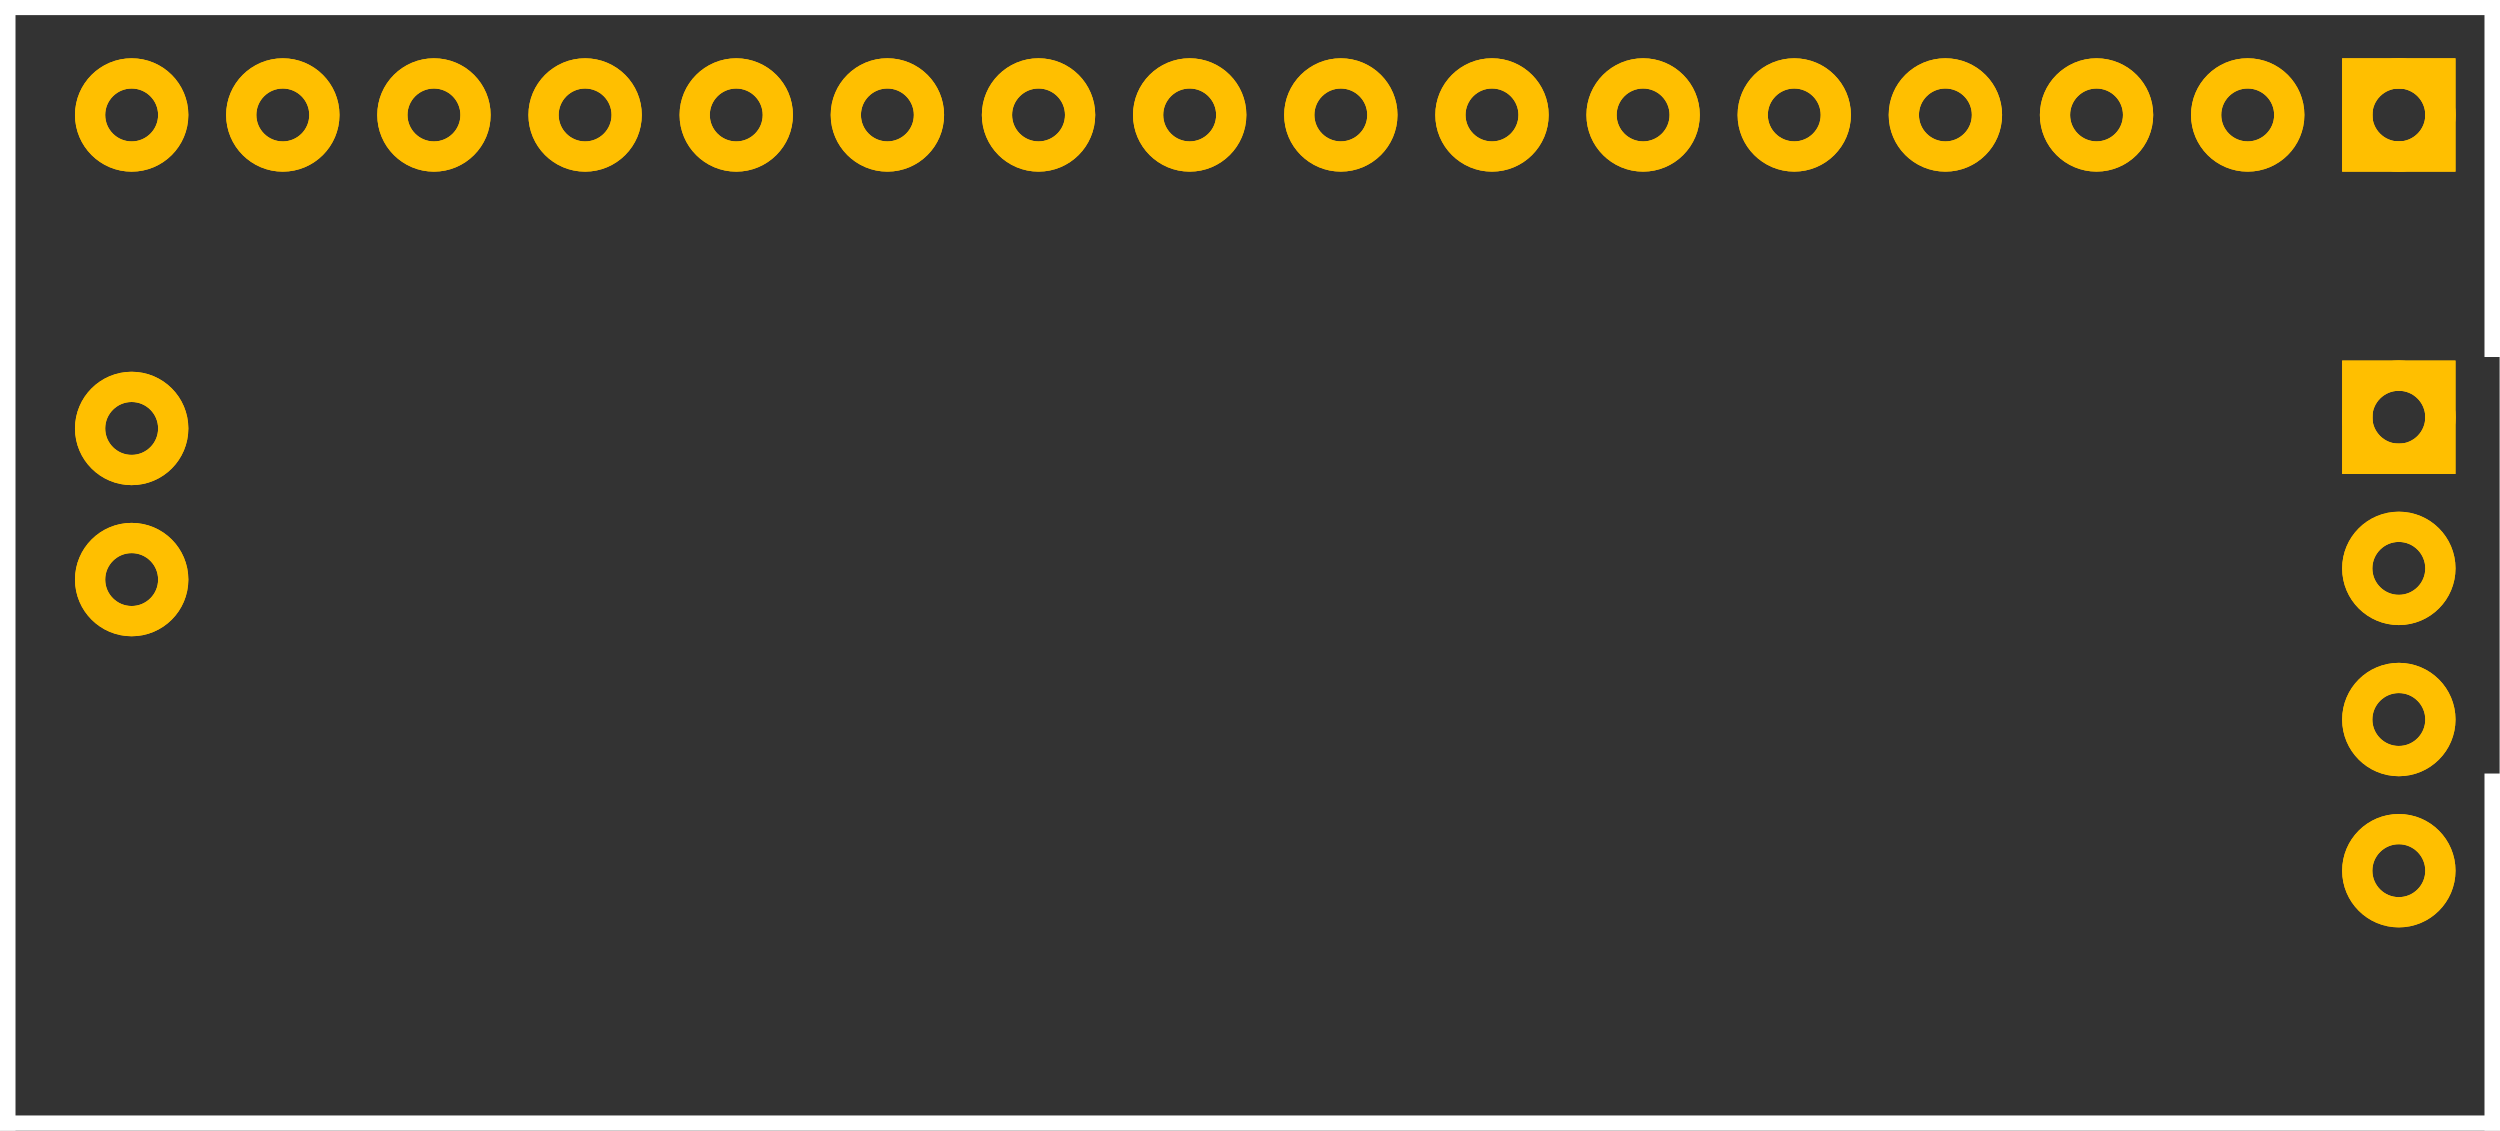 <?xml version='1.0' encoding='UTF-8' standalone='no'?>
<!-- Created with Fritzing (http://www.fritzing.org/) -->
<svg xmlns="http://www.w3.org/2000/svg"  width="1.654in" x="0in" version="1.2" y="0in" height="0.748in" viewBox="0 0 1653.54 748.028" baseProfile="tiny" id="0">
 <rect x="0" y="0" width="1653.54" height="748.028" fill="#333333" stroke="none"/>
 <desc   id="0.0">
  <referenceFile   id="0.0.0">LCM1602_IIC.svg</referenceFile>
 </desc>
 <g   id="copper0">
  <g   id="0.2.0">
   <circle  fill="none" cx="86.847"  cy="283.472" stroke="#FFBF00" id="connector21pin" r="27.5" stroke-width="20"/>
   <circle  fill="none" cx="86.847"  cy="383.458" stroke="#FFBF00" id="connector20pin" r="27.5" stroke-width="20"/>
   <circle  fill="none" cx="86.847"  cy="283.472" stroke="#FFBF00" id="connector21pin_1_" r="27.5" stroke-width="20"/>
   <circle  fill="none" cx="86.847"  cy="383.458" stroke="#FFBF00" id="connector20pin_1_" r="27.5" stroke-width="20"/>
  </g>
  <g   id="0.2.1">
   <circle  fill="none" cx="1186.86"  cy="76.056" stroke="#FFBF00" id="connector4pin" r="27.486" stroke-width="20"/>
   <circle  fill="none" cx="1086.86"  cy="76.056" stroke="#FFBF00" id="connector5pin" r="27.5" stroke-width="20"/>
   <circle  fill="none" cx="986.874"  cy="76.056" stroke="#FFBF00" id="connector6pin" r="27.5" stroke-width="20"/>
   <circle  fill="none" cx="486.861"  cy="76.07" stroke="#FFBF00" r="27.5" id="0.1.1.3" stroke-width="20"/>
   <circle  fill="none" cx="886.86"  cy="76.056" stroke="#FFBF00" id="connector7pin" r="27.486" stroke-width="20"/>
   <circle  fill="none" cx="386.861"  cy="76.07" stroke="#FFBF00" r="27.5" id="0.1.1.5" stroke-width="20"/>
   <circle  fill="none" cx="786.86"  cy="76.056" stroke="#FFBF00" id="connector8pin" r="27.5" stroke-width="20"/>
   <circle  fill="none" cx="286.847"  cy="76.07" stroke="#FFBF00" id="connector13pin" r="27.5" stroke-width="20"/>
   <circle  fill="none" cx="686.86"  cy="76.056" stroke="#FFBF00" id="connector9pin" r="27.5" stroke-width="20"/>
   <circle  fill="none" cx="186.847"  cy="76.07" stroke="#FFBF00" r="27.5" id="0.1.1.9" stroke-width="20"/>
   <circle  fill="none" cx="586.861"  cy="76.056" stroke="#FFBF00" id="connector10pin" r="27.5" stroke-width="20"/>
   <circle  fill="none" cx="86.847"  cy="76.07" stroke="#FFBF00" r="27.5" id="0.1.1.11" stroke-width="20"/>
   <rect  width="55.014" x="1559.35" y="48.569" fill="none"  height="55" stroke="#FFBF00" id="square" stroke-width="20"/>
   <circle  fill="none" cx="1586.86"  cy="76.056" stroke="#FFBF00" id="connector0pin" r="27.5" stroke-width="20"/>
   <circle  fill="none" cx="1486.87"  cy="76.056" stroke="#FFBF00" id="connector1pin" r="27.5" stroke-width="20"/>
   <circle  fill="none" cx="1386.86"  cy="76.056" stroke="#FFBF00" id="connector2pin" r="27.486" stroke-width="20"/>
   <circle  fill="none" cx="1286.86"  cy="76.056" stroke="#FFBF00" id="connector3pin" r="27.5" stroke-width="20"/>
   <rect  width="55.014" x="1559.35" y="48.569" fill="none"  height="55" stroke="#FFBF00" id="square_1_" stroke-width="20"/>
   <circle  fill="none" cx="1586.86"  cy="76.056" stroke="#FFBF00" id="connector0pin_1_" r="27.5" stroke-width="20"/>
   <circle  fill="none" cx="1486.87"  cy="76.056" stroke="#FFBF00" id="connector1pin_1_" r="27.5" stroke-width="20"/>
   <circle  fill="none" cx="1386.86"  cy="76.056" stroke="#FFBF00" id="connector2pin_1_" r="27.486" stroke-width="20"/>
   <circle  fill="none" cx="1286.86"  cy="76.056" stroke="#FFBF00" id="connector3pin_1_" r="27.5" stroke-width="20"/>
   <circle  fill="none" cx="1186.86"  cy="76.056" stroke="#FFBF00" id="connector4pin_1_" r="27.486" stroke-width="20"/>
   <circle  fill="none" cx="1086.86"  cy="76.056" stroke="#FFBF00" id="connector5pin_1_" r="27.5" stroke-width="20"/>
   <circle  fill="none" cx="986.874"  cy="76.056" stroke="#FFBF00" id="connector6pin_1_" r="27.5" stroke-width="20"/>
   <circle  fill="none" cx="486.861"  cy="76.07" stroke="#FFBF00" id="connector11pin" r="27.5" stroke-width="20"/>
   <circle  fill="none" cx="886.86"  cy="76.056" stroke="#FFBF00" id="connector7pin_1_" r="27.486" stroke-width="20"/>
   <circle  fill="none" cx="386.861"  cy="76.07" stroke="#FFBF00" id="connector12pin" r="27.5" stroke-width="20"/>
   <circle  fill="none" cx="786.86"  cy="76.056" stroke="#FFBF00" id="connector8pin_1_" r="27.5" stroke-width="20"/>
   <circle  fill="none" cx="286.847"  cy="76.07" stroke="#FFBF00" id="connector13pin_1_" r="27.5" stroke-width="20"/>
   <circle  fill="none" cx="686.86"  cy="76.056" stroke="#FFBF00" id="connector9pin_1_" r="27.5" stroke-width="20"/>
   <circle  fill="none" cx="186.847"  cy="76.07" stroke="#FFBF00" id="connector14pin" r="27.5" stroke-width="20"/>
   <circle  fill="none" cx="586.861"  cy="76.056" stroke="#FFBF00" id="connector10pin_1_" r="27.5" stroke-width="20"/>
   <circle  fill="none" cx="86.847"  cy="76.07" stroke="#FFBF00" id="connector15pin" r="27.5" stroke-width="20"/>
  </g>
  <g   id="0.2.2">
   <rect  width="55" x="1559.36" y="248.556" fill="none"  height="55.014" stroke="#FFBF00" id="square_3_" stroke-width="20"/>
   <circle  fill="none" cx="1586.86"  cy="276.056" stroke="#FFBF00" id="connector0pin_3_" r="27.5" stroke-width="20"/>
   <circle  fill="none" cx="1586.86"  cy="376.056" stroke="#FFBF00" id="connector1pin_3_" r="27.5" stroke-width="20"/>
   <circle  fill="none" cx="1586.86"  cy="476.056" stroke="#FFBF00" id="connector2pin_3_" r="27.5" stroke-width="20"/>
   <circle  fill="none" cx="1586.86"  cy="576.07" stroke="#FFBF00" id="connector3pin_3_" r="27.5" stroke-width="20"/>
   <rect  width="55" x="1559.36" y="248.556" fill="none"  height="55.014" stroke="#FFBF00" id="square_2_" stroke-width="20"/>
   <circle  fill="none" cx="1586.86"  cy="276.056" stroke="#FFBF00" id="connector16pin" r="27.5" stroke-width="20"/>
   <circle  fill="none" cx="1586.86"  cy="376.056" stroke="#FFBF00" id="connector17pin" r="27.5" stroke-width="20"/>
   <circle  fill="none" cx="1586.86"  cy="476.056" stroke="#FFBF00" id="connector18pin" r="27.5" stroke-width="20"/>
   <circle  fill="none" cx="1586.86"  cy="576.07" stroke="#FFBF00" id="connector19pin" r="27.5" stroke-width="20"/>
  </g>
 </g>
 <g   id="silkscreen">
  <line  fill="none"  stroke="#FFFFFF" id="0.1.0" y1="748.028" stroke-width="20" x1="1653.54" y2="748.028" x2="0"/>
  <line  fill="none"  stroke="#FFFFFF" id="0.1.1" y1="0" stroke-width="20" x1="1653.54" y2="0" x2="0"/>
  <line  fill="none"  stroke="#FFFFFF" id="0.1.2" y1="748.028" stroke-width="20" x1="0" y2="0" x2="0"/>
  <line  fill="none"  stroke="#FFFFFF" id="0.1.3" y1="236.208" stroke-width="20" x1="1653.54" y2="0" x2="1653.54"/>
  <line  fill="none"  stroke="#FFFFFF" id="0.1.4" y1="748.028" stroke-width="20" x1="1653.54" y2="511.806" x2="1653.54"/>
 </g>
</svg>
